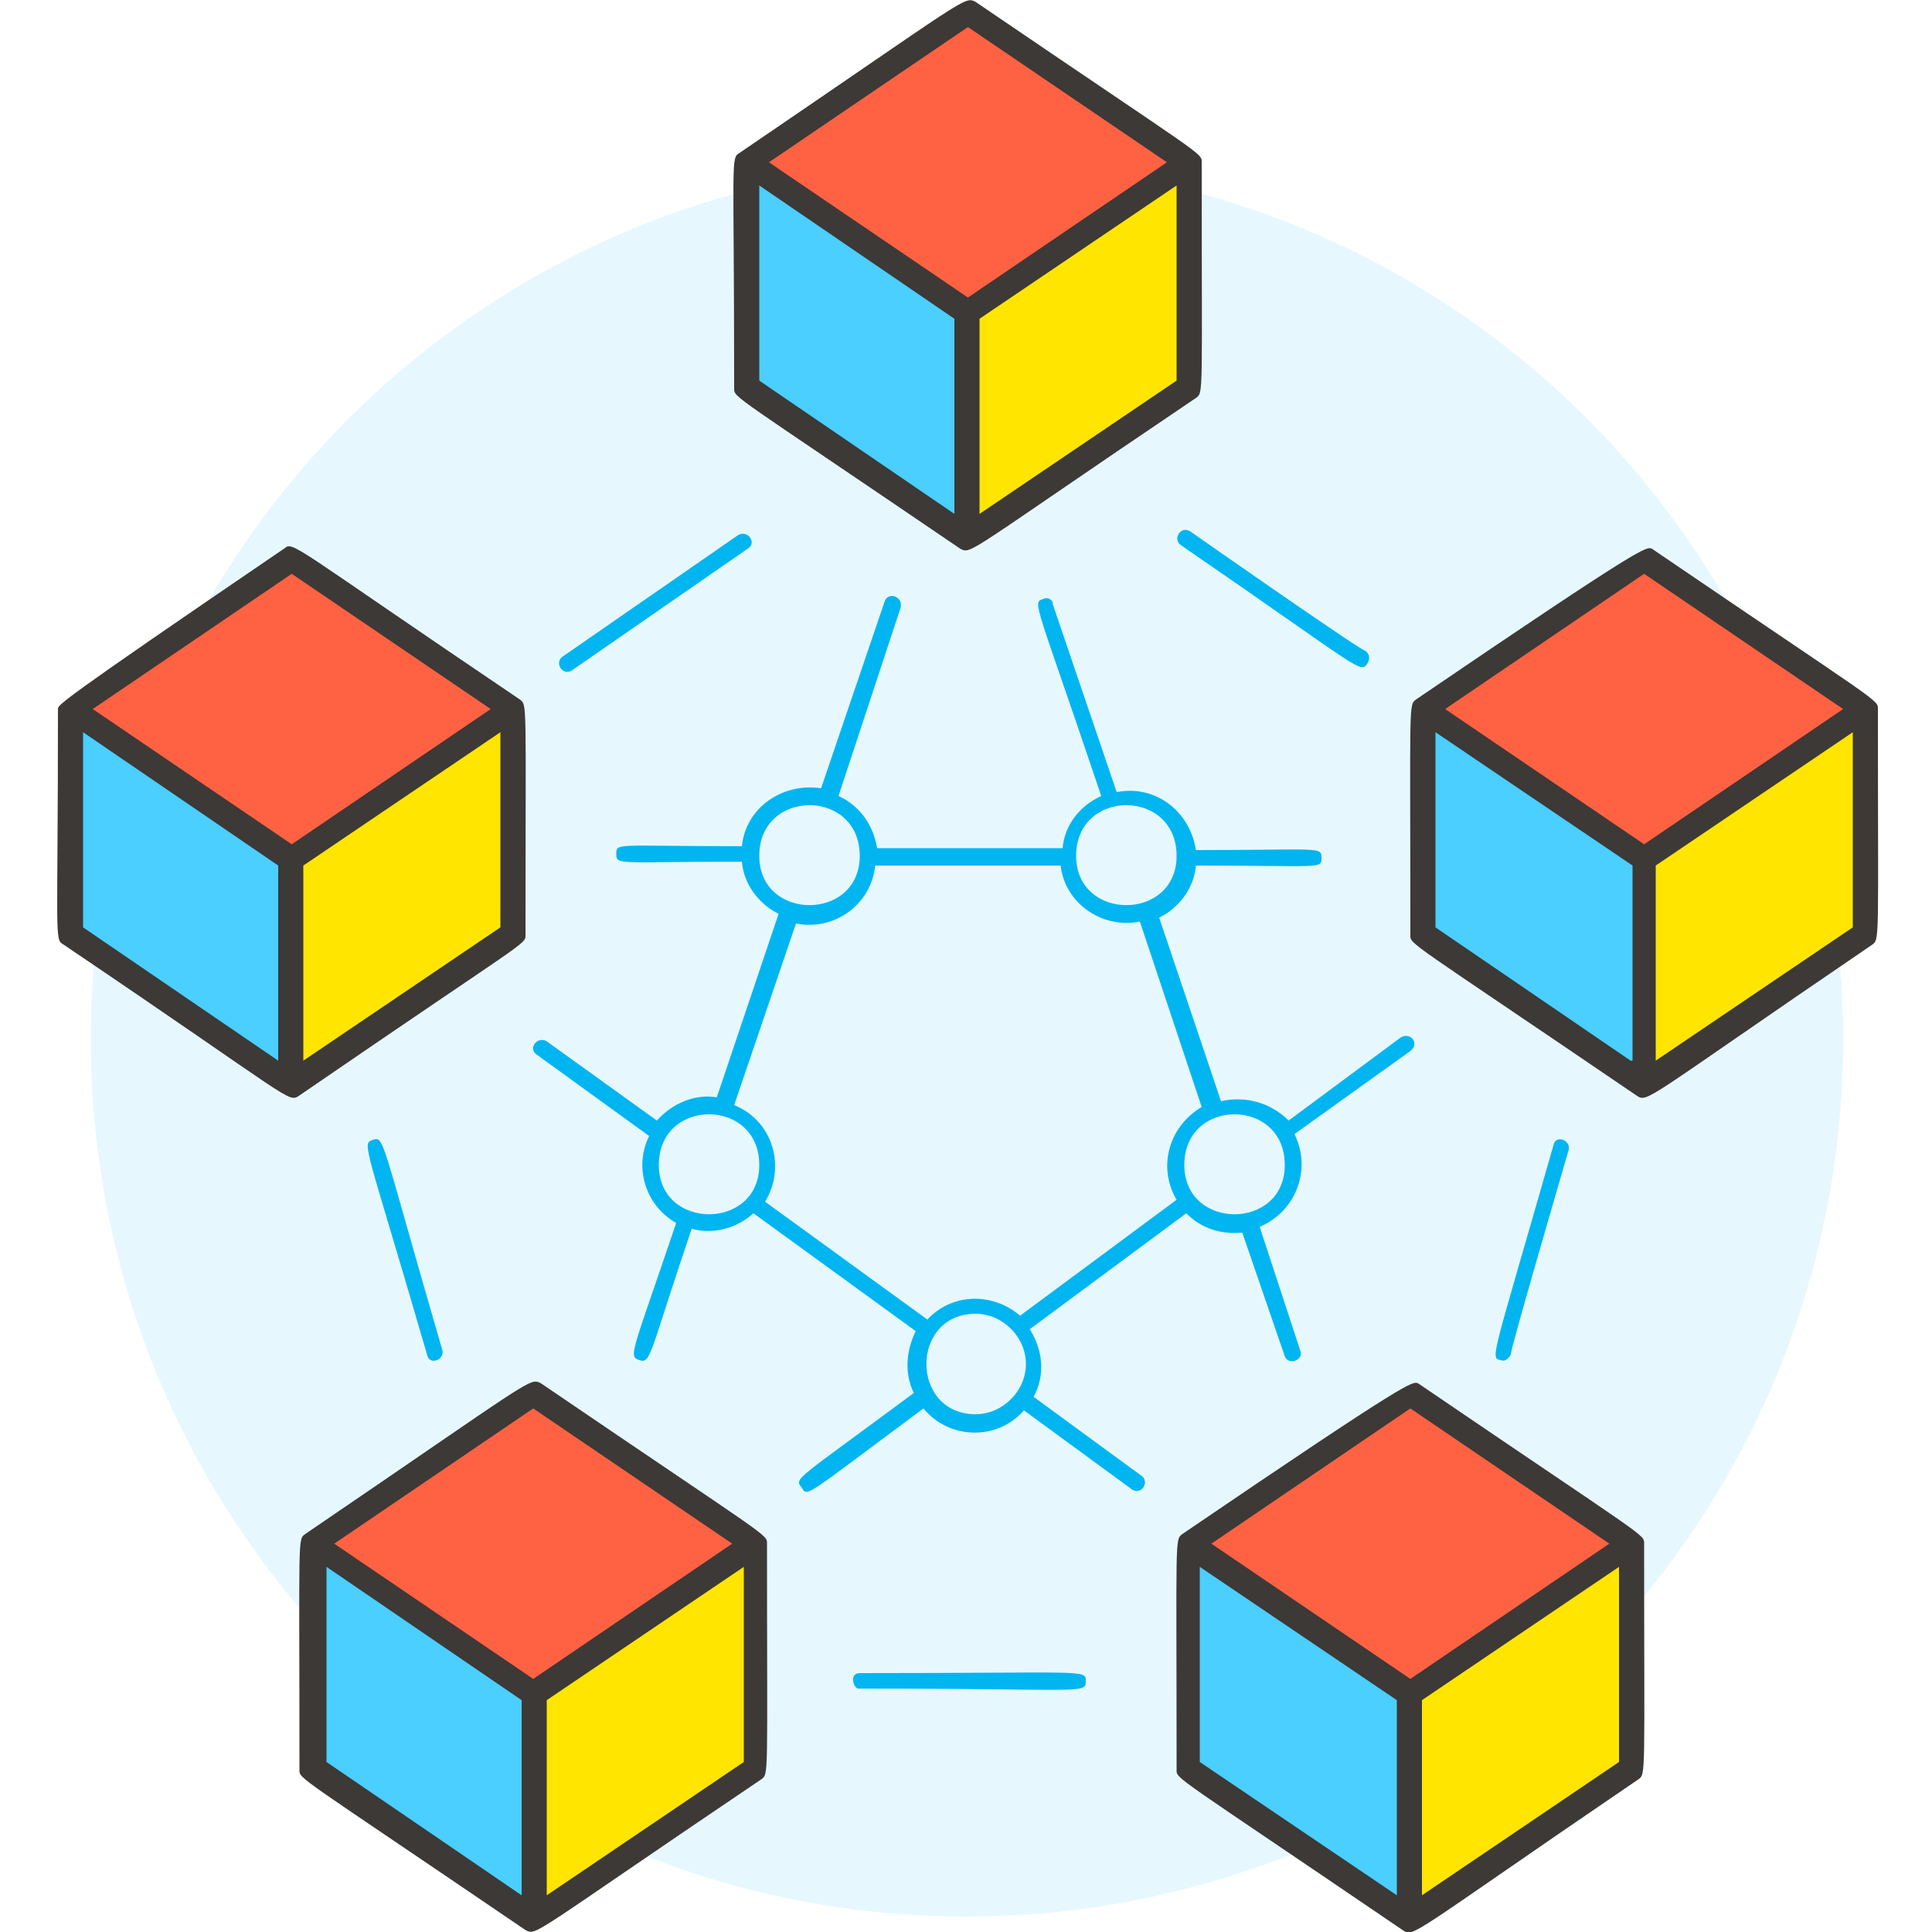 <svg xmlns="http://www.w3.org/2000/svg" viewBox="0 0 100 100">
	<path fill="#01b5f1" opacity=".1" d="M95.4 53.8c0 25.1-20.3 45.4-45.4 45.4S4.7 78.8 4.7 53.8 25 8.4 50.1 8.4s45.3 20.3 45.3 45.4z"/>
	<path fill="#01b5f1" d="M70.8 34.3c.1-.2.1-.4-.1-.6-.1.1-9.1-6.2-9.1-6.2-.5-.3-.9.4-.5.7 9.6 6.6 9.3 6.7 9.7 6.1zM29.6 34.7l9.1-6.3c.5-.3 0-1-.5-.7L29.1 34c-.4.3 0 1 .5.7zM19.3 59c-.6.2-.4.1 2.8 11.1.1.6.9.3.8-.2-3.2-11-3-11.1-3.6-10.9zM81.2 59.5c.1-.5-.7-.8-.8-.2-3.2 11.2-3.3 11-2.7 11.1.2.1.4-.1.5-.3-.1 0 3-10.6 3-10.6zM44.5 86.6c-.6 0-.3.9 0 .8 11.7 0 11.7.3 11.7-.4 0-.6 0-.4-11.7-.4zM72.5 53.7 66.7 58c-.9-.9-2.2-1.3-3.5-1L60 47.5c1-.5 1.8-1.5 1.9-2.7 6.5 0 6.5.2 6.5-.4 0-.6-.1-.4-6.5-.4-.3-2-2.1-3.4-4.1-3l-3.3-9.7c0-.3-.3-.4-.5-.3-.6.2-.4.1 3 10.2-1.1.5-1.9 1.5-2 2.7h-9.6c-.2-1.2-.9-2.2-2-2.7l3.2-9.7c.2-.6-.6-.9-.8-.4l-3.3 9.7c-2-.3-3.9 1-4.1 3-6.5 0-6.5-.2-6.5.4 0 .6.1.4 6.5.4.1 1.2.9 2.2 1.9 2.7l-3.2 9.5c-1.1-.2-2.3.3-3.1 1.2l-5.7-4.1c-.5-.3-1 .4-.5.7l5.8 4.2c-.8 1.6-.2 3.6 1.4 4.5-2.3 6.8-2.5 6.9-1.9 7.1.6.2.5-.3 2.7-6.8 1.1.3 2.3 0 3.2-.8l8.4 6.1c-.5 1-.6 2.2-.1 3.2-6.2 4.6-6.2 4.4-5.8 4.9.3.5.1.5 6.3-4.1 1.3 1.6 3.8 1.7 5.2.1l5.6 4.1c.5.3.9-.4.5-.7l-5.6-4.1c.6-1.1.5-2.4-.2-3.5l8.1-6c.8.8 1.8 1.1 2.9 1l2.2 6.4c.2.5 1 .2.8-.3l-2.1-6.4c1.9-.8 2.7-3 1.8-4.8l6-4.3c.5-.4 0-1-.5-.7zm-11.6-9.4c0 3.4-5.2 3.4-5.2 0 0-3.5 5.2-3.5 5.2 0zm-21.6 0c0-3.5 5.2-3.5 5.2 0 0 3.4-5.2 3.4-5.2 0zm-5.2 16c0-3.5 5.2-3.5 5.2 0 0 3.4-5.2 3.4-5.2 0zm16.4 12.9c-3.4 0-3.4-5.2 0-5.2 1.4 0 2.6 1.2 2.6 2.6 0 1.4-1.2 2.6-2.6 2.6zm2.3-5.1c-1.4-1.2-3.5-1.2-4.8.2l-8.4-6.1c1.1-1.8.4-4.2-1.6-5l3.2-9.4c2 .4 3.9-1 4.1-3h9.6c.2 1.9 2.1 3.3 4.1 2.9l3.2 9.6c-1.7 1-2.3 3.1-1.3 4.8l-8.1 6zm8.5-7.8c0-3.5 5.2-3.5 5.2 0 0 3.4-5.2 3.4-5.2 0z"/>
	<path fill="#ff6242" d="M38.6 8.4 50 .6l11.4 7.8L50 16.2 38.6 8.4zm-35 28.3L15 28.9l11.4 7.8L15 44.5c.1 0-11.4-7.8-11.4-7.8zm81.5-7.8-11.4 7.8 11.4 7.8 11.4-7.8-11.4-7.8zm-68.9 51 11.4-7.8L39 79.9l-11.4 7.8-11.4-7.8zM73 72.1l-11.4 7.8L73 87.7l11.4-7.8L73 72.1z"/>
	<path fill="#ffe500" d="m50.1 27.9 11.4-7.8V8.4l-11.4 7.8v11.7zm-35 28.3 11.4-7.8V36.7l-11.4 7.8v11.7zm81.4-7.8-11.4 7.8V44.5l11.4-7.8v11.7zm-68.9 51L39 91.6V79.9l-11.4 7.8v11.7zm56.8-7.8L73 99.4V87.7l11.4-7.8v11.7z"/>
	<path fill="#4acfff" d="m50.1 27.9-11.4-7.8V8.4l11.4 7.8v11.7zm-35 28.3L3.6 48.4V36.7L15 44.5c.1 0 .1 11.7.1 11.7zm58.5-7.8L85 56.2V44.5l-11.4-7.8v11.7zm-46 51-11.4-7.8V79.9l11.4 7.8v11.7zm33.9-7.8L73 99.4V87.7l-11.4-7.8c-.1 0-.1 11.7-.1 11.7z"/>
	<path fill="#3c3937" d="M38.3 7.9C50.2-.2 49.9-.2 50.5.1c11.9 8.1 11.7 7.8 11.7 8.3 0 12.2.1 11.9-.3 12.2-12 8.1-11.6 8.1-12.2 7.8C37.8 20.3 38 20.6 38 20.1c0-12.1-.2-11.9.3-12.2zm1.5.5 10.3 7 10.3-7-10.3-7-10.3 7zm10.9 18.2 10.2-6.9V9.6l-10.2 6.9v10.1zm-1.3 0V16.5L39.3 9.6v10.1l10.1 6.9zm-34.7 1.8c.5-.4.2-.3 12.2 7.8.4.3.3 0 .3 12.2 0 .5.1.2-11.7 8.3-.6.4-.2.3-12.2-7.8-.5-.3-.3-.1-.3-12.2 0-.2-.2-.2 11.7-8.3zm-9.9 8.3 10.3 7 10.3-7-10.3-7-10.3 7zm10.9 18.2L25.9 48V37.9l-10.2 6.9v10.1zm-1.3 0V44.8L4.3 37.9V48l10.1 6.9zm58.9-18.7c-.4.3-.3.1-.3 12.2 0 .5-.2.2 11.7 8.3.6.4.3.3 12.2-7.8.4-.3.3-.1.3-12.2 0-.5.2-.2-11.7-8.3-.3-.1-.3-.3-12.2 7.8zm11.8 7.5-10.3-7 10.3-7 10.3 7-10.3 7zm.6 11.2V44.8l10.2-6.9V48l-10.2 6.9zm-1.3 0L74.3 48V37.9l10.2 6.9v10.1h-.1zM15.8 79.4c11.9-8.1 11.6-8.1 12.2-7.8 11.9 8.1 11.7 7.8 11.7 8.3 0 12.2.1 11.9-.3 12.2-12 8.1-11.6 8.1-12.2 7.8-11.9-8.1-11.7-7.8-11.7-8.3 0-12.2-.1-11.9.3-12.2zm1.5.5 10.3 7 10.3-7-10.3-7-10.3 7zm11 8.1v10.1l10.2-6.9V81.1L28.3 88zM27 98.1V88l-10.1-6.9v10.1L27 98.1zm34.2-18.7c-.4.3-.3.1-.3 12.2 0 .5-.2.2 11.7 8.3.6.4.3.3 12.2-7.8.4-.3.3-.1.3-12.2 0-.5.2-.2-11.7-8.3-.3-.1-.3-.3-12.2 7.8zM73 86.9l-10.3-7 10.3-7 10.3 7-10.3 7zm.6 11.2V88l10.2-6.9v10.1l-10.2 6.9zm-1.3 0-10.2-6.9V81.1L72.3 88v10.1z"/>
</svg>